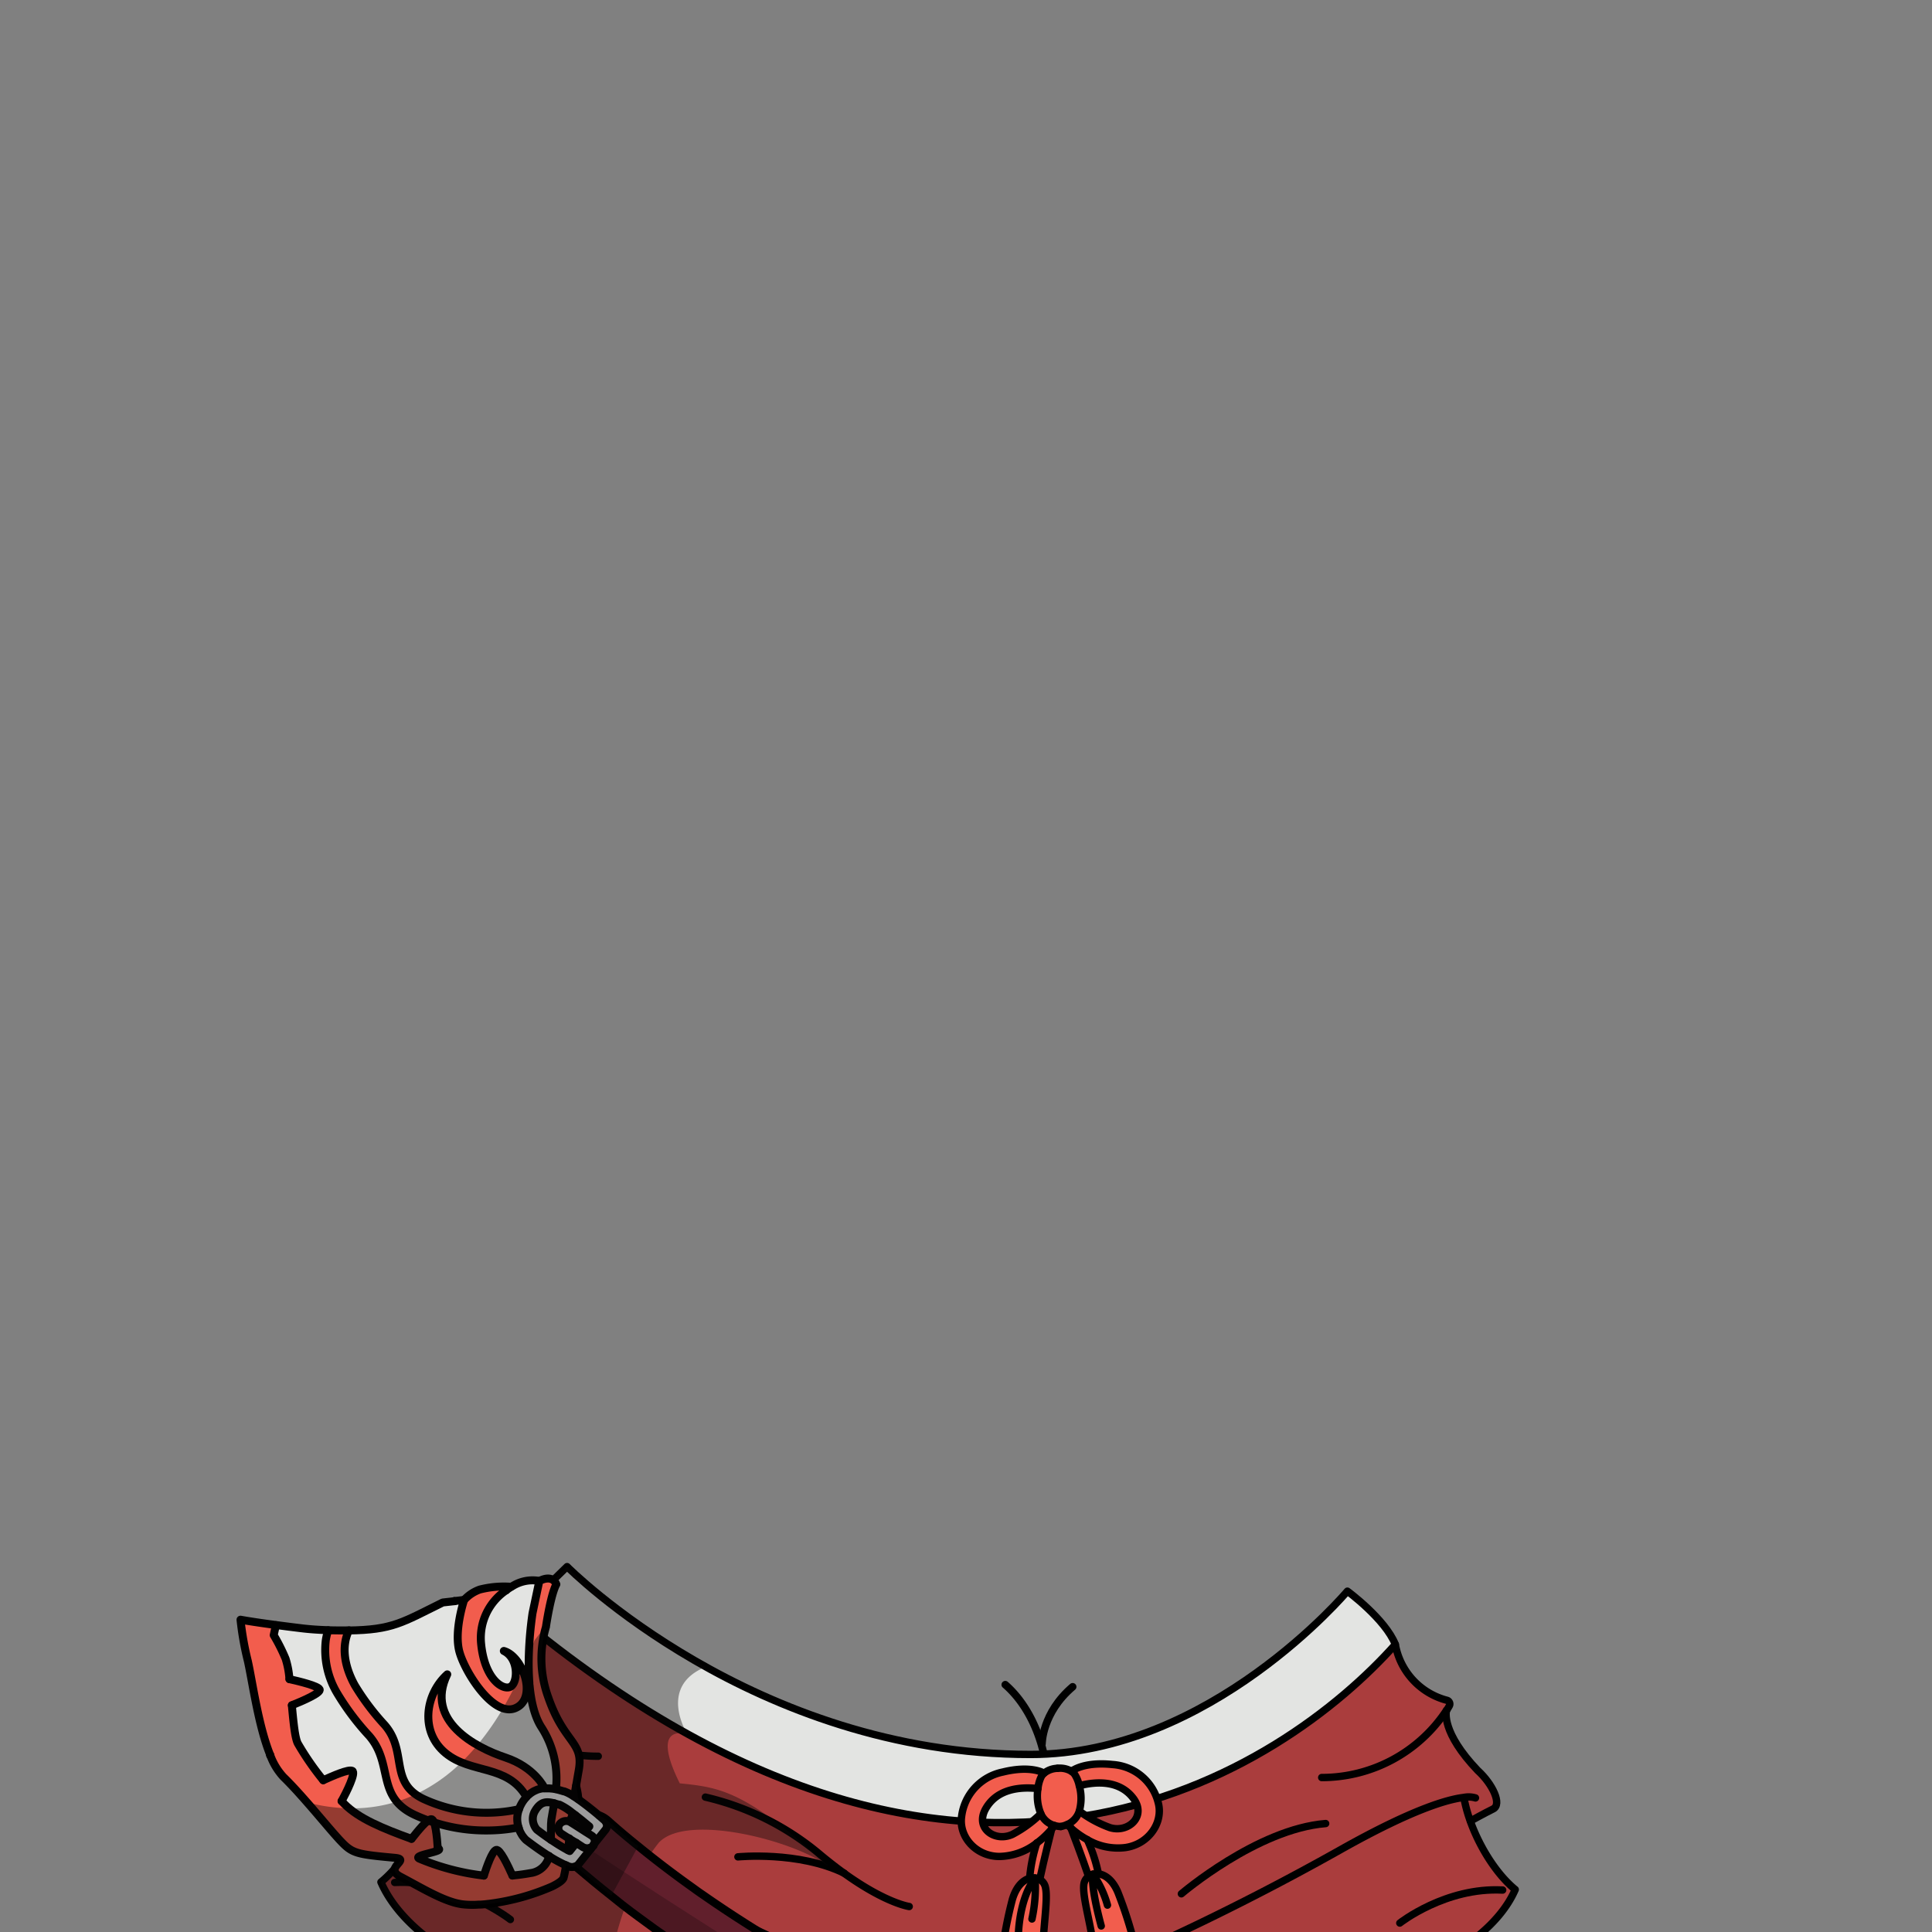 <svg xmlns="http://www.w3.org/2000/svg" xmlns:xlink="http://www.w3.org/1999/xlink" viewBox="0 0 432 432">
  <rect x="0" y="0" width="432" height="432" fill="#808080" stroke="none"/>
  <defs>
    <style>.GUNDAN_DESERT_FOX_OUTFIT_DESERT_FOX_OUTFIT_37_cls-1,.GUNDAN_DESERT_FOX_OUTFIT_DESERT_FOX_OUTFIT_37_cls-13,.GUNDAN_DESERT_FOX_OUTFIT_DESERT_FOX_OUTFIT_37_cls-3,.GUNDAN_DESERT_FOX_OUTFIT_DESERT_FOX_OUTFIT_37_cls-7{fill:none;}.GUNDAN_DESERT_FOX_OUTFIT_DESERT_FOX_OUTFIT_37_cls-2{isolation:isolate;}.GUNDAN_DESERT_FOX_OUTFIT_DESERT_FOX_OUTFIT_37_cls-13,.GUNDAN_DESERT_FOX_OUTFIT_DESERT_FOX_OUTFIT_37_cls-3,.GUNDAN_DESERT_FOX_OUTFIT_DESERT_FOX_OUTFIT_37_cls-7{stroke:#000;stroke-linecap:round;stroke-linejoin:round;}.GUNDAN_DESERT_FOX_OUTFIT_DESERT_FOX_OUTFIT_37_cls-3{stroke-width:1.69px;}.GUNDAN_DESERT_FOX_OUTFIT_DESERT_FOX_OUTFIT_37_cls-4{fill:#100b0a;opacity:0.3;}.GUNDAN_DESERT_FOX_OUTFIT_DESERT_FOX_OUTFIT_37_cls-14,.GUNDAN_DESERT_FOX_OUTFIT_DESERT_FOX_OUTFIT_37_cls-4,.GUNDAN_DESERT_FOX_OUTFIT_DESERT_FOX_OUTFIT_37_cls-9{mix-blend-mode:multiply;}.GUNDAN_DESERT_FOX_OUTFIT_DESERT_FOX_OUTFIT_37_cls-5{fill:#aa3d3d;}.GUNDAN_DESERT_FOX_OUTFIT_DESERT_FOX_OUTFIT_37_cls-6{fill:#e3e4e2;}.GUNDAN_DESERT_FOX_OUTFIT_DESERT_FOX_OUTFIT_37_cls-7{stroke-width:1.65px;}.GUNDAN_DESERT_FOX_OUTFIT_DESERT_FOX_OUTFIT_37_cls-8{fill:#f25d4d;}.GUNDAN_DESERT_FOX_OUTFIT_DESERT_FOX_OUTFIT_37_cls-9{fill:#0c0808;opacity:0.4;}.GUNDAN_DESERT_FOX_OUTFIT_DESERT_FOX_OUTFIT_37_cls-10{clip-path:url(#GUNDAN_DESERT_FOX_OUTFIT_DESERT_FOX_OUTFIT_37_clip-path);}.GUNDAN_DESERT_FOX_OUTFIT_DESERT_FOX_OUTFIT_37_cls-11{fill:#fff;}.GUNDAN_DESERT_FOX_OUTFIT_DESERT_FOX_OUTFIT_37_cls-12{fill:#611f2c;}.GUNDAN_DESERT_FOX_OUTFIT_DESERT_FOX_OUTFIT_37_cls-13{stroke-width:1.78px;}.GUNDAN_DESERT_FOX_OUTFIT_DESERT_FOX_OUTFIT_37_cls-14{opacity:0.22;}</style>
    <clipPath id="clip-path">
      <rect class="GUNDAN_DESERT_FOX_OUTFIT_DESERT_FOX_OUTFIT_37_cls-1" x="45.97" y="345.5" width="129.06" height="90.1" />
    </clipPath>
  </defs>
  <g class="GUNDAN_DESERT_FOX_OUTFIT_DESERT_FOX_OUTFIT_37_cls-2">
    <g id="outfit">
      <path class="GUNDAN_DESERT_FOX_OUTFIT_DESERT_FOX_OUTFIT_37_cls-3" d="M147.82,418.92l-.11-.29a46.55,46.55,0,0,1-1.67-6.95v0a43.36,43.36,0,0,1,1.14-20.09,32,32,0,0,1,3.93-8.08" />
      <path class="GUNDAN_DESERT_FOX_OUTFIT_DESERT_FOX_OUTFIT_37_cls-3" d="M233,389.9s0-6.91,6.85-12.73" />
      <path class="GUNDAN_DESERT_FOX_OUTFIT_DESERT_FOX_OUTFIT_37_cls-3" d="M142.68,389.53s2.85,3.52,3.26,7.14" />
      <path class="GUNDAN_DESERT_FOX_OUTFIT_DESERT_FOX_OUTFIT_37_cls-3" d="M292.3,418.63c.16-.48.5-1.54.87-3,1.23-5,2.82-14.79-.48-24.49h0a32,32,0,0,0-3.66-7.43l-.12-.19" />
      <path class="GUNDAN_DESERT_FOX_OUTFIT_DESERT_FOX_OUTFIT_37_cls-3" d="M294.08,396.68a11.5,11.5,0,0,1,.34-1.65,18.34,18.34,0,0,1,2.92-5.5" />
      <path class="GUNDAN_DESERT_FOX_OUTFIT_DESERT_FOX_OUTFIT_37_cls-3" d="M293.88,412.28s-.29,4.69.35,6.35" />
      <path class="GUNDAN_DESERT_FOX_OUTFIT_DESERT_FOX_OUTFIT_37_cls-4" d="M289,383.68s6.27,22.48-6.28,34.95c18.77,0,15.51.35,15.51.35a22.58,22.58,0,0,1,1.48-17.65c-2.61.73-4,4.8-4,4.8s-.51-11.74,4.49-19.4c-3.42,1.82-6.32,8.83-6.32,8.83S291.74,387,289,383.68Z" />
      <path class="GUNDAN_DESERT_FOX_OUTFIT_DESERT_FOX_OUTFIT_37_cls-3" d="M230,419a36.69,36.69,0,0,0,4.4-17.87c0-10.36-3.86-19.42-9.62-24.43" />
      <path class="GUNDAN_DESERT_FOX_OUTFIT_DESERT_FOX_OUTFIT_37_cls-5" d="M328.76,407.2c-.16-.45-.31-.89-.45-1.33.14.44.29.88.45,1.33,0,0,3-1.69,5.08-2.7s-.12-5.62-3.43-8.6c-8.13-8.53-7.06-13.12-7-13.4h0c.21-.32.41-.64.61-1a.86.86,0,0,0-.5-1.3A15.76,15.76,0,0,1,312,367.7c-21.39,24-77.84,64.76-158.28,20.06h0a250.68,250.68,0,0,1-38.1-26.44c-1.44,7.59-7.4,10.75-13.23,12.06a1,1,0,0,0-.56,1.47c.23.36.45.72.69,1.06v0c.08.31,1.28,5.47-7.86,15-3.7,3.34-6.15,8.51-3.84,9.66s5.7,3,5.7,3c-2.33,6.47-6.5,13.26-11.28,17.2,4.08,9.43,14.46,15.24,14.46,15.24H325.93s9.24-5.17,12.88-13.57C334.55,419,330.84,412.94,328.76,407.2ZM327.34,402v-.07h0Zm-68.7,32.56,1.85-.84Zm41.14-21c-10.95,6.16-20.86,11.23-28.53,15l-3.15,1.53-2.86,1.36-2.54,1.2,2.54-1.2,2.86-1.36,3.15-1.53c7.67-3.77,17.58-8.84,28.53-15,4-2.28,7.56-4.12,10.62-5.6C307.34,409.46,303.82,411.3,299.78,413.58Zm11.75-6.15c1.11-.52,2.15-1,3.13-1.43C313.68,406.43,312.64,406.91,311.53,407.43Zm4.1-1.85c.63-.27,1.23-.52,1.81-.75C316.86,405.06,316.26,405.31,315.63,405.58Z" />
      <path class="GUNDAN_DESERT_FOX_OUTFIT_DESERT_FOX_OUTFIT_37_cls-6" d="M312,367.7c-21.39,24-77.84,64.76-158.28,20.06h0a250.68,250.68,0,0,1-38.1-26.44l11.25-11s11.3,11.42,30.93,22.35c18,10,43,19.63,72.72,19.63,40.15,0,70.83-36.51,70.83-36.51S309.74,362,312,367.7Z" />
      <path class="GUNDAN_DESERT_FOX_OUTFIT_DESERT_FOX_OUTFIT_37_cls-7" d="M209.37,436.08H325.93s9.24-5.17,12.88-13.57c-4.26-3.51-8-9.57-10.05-15.31a33.08,33.08,0,0,1-1.42-5.18" />
      <path class="GUNDAN_DESERT_FOX_OUTFIT_DESERT_FOX_OUTFIT_37_cls-7" d="M255.2,436.08s19.54-8.42,44.58-22.5c16.15-9.09,24-11.26,27.55-11.67a5.38,5.38,0,0,1,2.59.11" />
      <path class="GUNDAN_DESERT_FOX_OUTFIT_DESERT_FOX_OUTFIT_37_cls-7" d="M323.43,382.49c.21-.32.41-.64.61-1a.86.86,0,0,0-.5-1.3A15.76,15.76,0,0,1,312,367.7" />
      <path class="GUNDAN_DESERT_FOX_OUTFIT_DESERT_FOX_OUTFIT_37_cls-7" d="M295.54,397.46a33.38,33.38,0,0,0,27.88-15" />
      <path class="GUNDAN_DESERT_FOX_OUTFIT_DESERT_FOX_OUTFIT_37_cls-7" d="M323.43,382.49h0c-.07.28-1.14,4.87,7,13.4,3.31,3,5.49,7.58,3.43,8.6s-5.08,2.7-5.08,2.7" />
      <path class="GUNDAN_DESERT_FOX_OUTFIT_DESERT_FOX_OUTFIT_37_cls-7" d="M313,430s10.21-8.06,23-7.38" />
      <path class="GUNDAN_DESERT_FOX_OUTFIT_DESERT_FOX_OUTFIT_37_cls-7" d="M209.37,436.08H99.64s-10.38-5.81-14.46-15.24c4.78-3.94,8.95-10.73,11.28-17.2a36,36,0,0,0,1.6-5.81" />
      <path class="GUNDAN_DESERT_FOX_OUTFIT_DESERT_FOX_OUTFIT_37_cls-7" d="M179.08,436.08s-22-9.46-50.06-25.28c-18.16-10.21-27-12.64-31-13.08a6.08,6.08,0,0,0-2.9.11" />
      <path class="GUNDAN_DESERT_FOX_OUTFIT_DESERT_FOX_OUTFIT_37_cls-7" d="M102.45,375.89c-.24-.34-.46-.7-.69-1.06a1,1,0,0,1,.56-1.47c5.83-1.31,11.79-4.47,13.23-12.06" />
      <path class="GUNDAN_DESERT_FOX_OUTFIT_DESERT_FOX_OUTFIT_37_cls-7" d="M133.77,392.7a37.47,37.47,0,0,1-31.31-16.79" />
      <path class="GUNDAN_DESERT_FOX_OUTFIT_DESERT_FOX_OUTFIT_37_cls-7" d="M102.45,375.89v0c.08.31,1.28,5.47-7.86,15-3.7,3.34-6.15,8.51-3.84,9.66s5.7,3,5.7,3" />
      <path class="GUNDAN_DESERT_FOX_OUTFIT_DESERT_FOX_OUTFIT_37_cls-7" d="M114.12,429.21s-11.47-9-25.87-8.29" />
      <path class="GUNDAN_DESERT_FOX_OUTFIT_DESERT_FOX_OUTFIT_37_cls-7" d="M115.55,361.3l11.25-11s41.55,42,103.65,42c40.15,0,70.83-36.51,70.83-36.51S309.74,362,312,367.7c-24.64,27.64-96.13,76.93-196.42-6.4" />
      <path class="GUNDAN_DESERT_FOX_OUTFIT_DESERT_FOX_OUTFIT_37_cls-7" d="M157.73,401.84a61.37,61.37,0,0,1,25.73,12.91c1.89,1.57,3.65,2.93,5.28,4.11,9.34,6.72,14.56,7.44,14.56,7.44" />
      <path class="GUNDAN_DESERT_FOX_OUTFIT_DESERT_FOX_OUTFIT_37_cls-7" d="M165,415.2s13.55-1.34,23.79,3.66" />
      <path class="GUNDAN_DESERT_FOX_OUTFIT_DESERT_FOX_OUTFIT_37_cls-7" d="M264.16,423.46s16.93-14.49,32.26-15.71" />
      <path class="GUNDAN_DESERT_FOX_OUTFIT_DESERT_FOX_OUTFIT_37_cls-8" d="M235.17,408.93s-1.7,6.67-2.69,11.35a2.84,2.84,0,0,0-1-.33,3.09,3.09,0,0,0-1.24.08,35.89,35.89,0,0,1,1.61-8,20.11,20.11,0,0,0,3.33-3.14Z" />
      <path class="GUNDAN_DESERT_FOX_OUTFIT_DESERT_FOX_OUTFIT_37_cls-8" d="M244.37,419.06a2.65,2.65,0,0,0-1,.47c-1.41-4.16-3.61-9.93-3.94-10.78a19.53,19.53,0,0,0,3.66,2.6,35.69,35.69,0,0,1,2.49,7.61A3.41,3.41,0,0,0,244.37,419.06Z" />
      <path class="GUNDAN_DESERT_FOX_OUTFIT_DESERT_FOX_OUTFIT_37_cls-8" d="M245.61,419c1.53.19,3.24,1.42,4.38,4.19A93.73,93.73,0,0,1,254,436s-4.62,3.15-9.2,1.7c-.49-6.34-2.83-13.3-2.45-16.31a2.69,2.69,0,0,1,1.06-1.84,2.65,2.65,0,0,1,1-.47A3.41,3.41,0,0,1,245.61,419Z" />
      <path class="GUNDAN_DESERT_FOX_OUTFIT_DESERT_FOX_OUTFIT_37_cls-8" d="M259,403.17a11.28,11.28,0,0,0-10.28-8.62c-6.57-.69-9.14,1.52-9.14,1.52a5.81,5.81,0,0,0-6.14.42s-2.81-1.84-9.25-.25a11.59,11.59,0,0,0-9.19,10c-.61,4.47,3.19,8.85,8.46,8.87a14,14,0,0,0,8.36-3,20.11,20.11,0,0,0,3.33-3.14h0c.38-.46.58-.75.58-.75a6,6,0,0,0,1.47.24,6.78,6.78,0,0,0,1.44-.44s.29.31.8.77a19.53,19.53,0,0,0,3.66,2.6,13.53,13.53,0,0,0,8.52,1.77C256.88,412.38,260.14,407.52,259,403.17Zm-32.62,7c-3.9,1.81-8.53-1.37-5.95-5.8s7.74-4.87,11.64-4.44a10.35,10.35,0,0,0,.65,5.63A27,27,0,0,1,226.39,410.17Zm21.79-1.51a26.12,26.12,0,0,1-6.82-3.69,10.53,10.53,0,0,0,0-5.68c3.82-1,9-1.23,12.06,2.81S252.27,409.93,248.18,408.66Z" />
      <path class="GUNDAN_DESERT_FOX_OUTFIT_DESERT_FOX_OUTFIT_37_cls-8" d="M232.48,420.28a2.6,2.6,0,0,1,1.26,1.68c.74,2.93-.78,10.16-.54,16.52-4.36,2.07-9.31-.42-9.31-.42a93.92,93.92,0,0,1,2.47-13.28c.82-2.92,2.38-4.36,3.86-4.75a3.09,3.09,0,0,1,1.24-.08A2.84,2.84,0,0,1,232.48,420.28Z" />
      <path class="GUNDAN_DESERT_FOX_OUTFIT_DESERT_FOX_OUTFIT_37_cls-7" d="M236.46,395.4a5,5,0,0,0-3,1.09,3,3,0,0,0-.65.82,7.8,7.8,0,0,0-.72,2.62,10.35,10.35,0,0,0,.65,5.63,4.66,4.66,0,0,0,3,2.62,6,6,0,0,0,1.47.24" />
      <path class="GUNDAN_DESERT_FOX_OUTFIT_DESERT_FOX_OUTFIT_37_cls-7" d="M235.17,408.93c.38-.46.58-.75.58-.75" />
      <path class="GUNDAN_DESERT_FOX_OUTFIT_DESERT_FOX_OUTFIT_37_cls-7" d="M233.45,396.49s-2.81-1.84-9.25-.25a11.59,11.59,0,0,0-9.19,10c-.61,4.47,3.19,8.85,8.46,8.87a14,14,0,0,0,8.36-3,20.11,20.11,0,0,0,3.33-3.14" />
      <path class="GUNDAN_DESERT_FOX_OUTFIT_DESERT_FOX_OUTFIT_37_cls-7" d="M232.08,399.93c-3.9-.43-9.07,0-11.64,4.44s2.05,7.61,5.95,5.8a27,27,0,0,0,6.34-4.61" />
      <path class="GUNDAN_DESERT_FOX_OUTFIT_DESERT_FOX_OUTFIT_37_cls-7" d="M236.46,395.4a5,5,0,0,1,3.13.67,2.8,2.8,0,0,1,.74.72,7.74,7.74,0,0,1,1,2.5,10.53,10.53,0,0,1,0,5.68,4.81,4.81,0,0,1-2.7,3,6.78,6.78,0,0,1-1.44.44" />
      <path class="GUNDAN_DESERT_FOX_OUTFIT_DESERT_FOX_OUTFIT_37_cls-7" d="M239.59,396.07s2.57-2.21,9.14-1.52A11.28,11.28,0,0,1,259,403.17c1.13,4.35-2.13,9.21-7.37,9.95a13.53,13.53,0,0,1-8.52-1.77,19.53,19.53,0,0,1-3.66-2.6c-.51-.46-.8-.77-.8-.77" />
      <path class="GUNDAN_DESERT_FOX_OUTFIT_DESERT_FOX_OUTFIT_37_cls-7" d="M241.35,399.29c3.82-1,9-1.23,12.06,2.81s-1.14,7.83-5.23,6.56a26.12,26.12,0,0,1-6.82-3.69" />
      <path class="GUNDAN_DESERT_FOX_OUTFIT_DESERT_FOX_OUTFIT_37_cls-7" d="M230.22,420c-1.48.39-3,1.83-3.86,4.75a93.92,93.92,0,0,0-2.47,13.28s5,2.49,9.31.42c-.24-6.36,1.28-13.59.54-16.52a2.6,2.6,0,0,0-1.26-1.68,2.84,2.84,0,0,0-1-.33A3.09,3.09,0,0,0,230.22,420Z" />
      <path class="GUNDAN_DESERT_FOX_OUTFIT_DESERT_FOX_OUTFIT_37_cls-7" d="M232.48,420.28c1-4.68,2.69-11.35,2.69-11.35h0" />
      <path class="GUNDAN_DESERT_FOX_OUTFIT_DESERT_FOX_OUTFIT_37_cls-7" d="M231.83,412.07a35.89,35.89,0,0,0-1.61,8h0" />
      <path class="GUNDAN_DESERT_FOX_OUTFIT_DESERT_FOX_OUTFIT_37_cls-7" d="M245.61,419c1.53.19,3.24,1.42,4.38,4.19A93.73,93.73,0,0,1,254,436s-4.62,3.15-9.2,1.7c-.49-6.34-2.83-13.3-2.45-16.31a2.69,2.69,0,0,1,1.06-1.84,2.65,2.65,0,0,1,1-.47A3.41,3.41,0,0,1,245.61,419Z" />
      <path class="GUNDAN_DESERT_FOX_OUTFIT_DESERT_FOX_OUTFIT_37_cls-7" d="M243.4,419.53c-1.41-4.16-3.61-9.93-3.94-10.78" />
      <path class="GUNDAN_DESERT_FOX_OUTFIT_DESERT_FOX_OUTFIT_37_cls-7" d="M243.12,411.35a35.69,35.69,0,0,1,2.49,7.61h0" />
      <path class="GUNDAN_DESERT_FOX_OUTFIT_DESERT_FOX_OUTFIT_37_cls-7" d="M227.73,432.29s.19-7.85,3.73-12.34a34.06,34.06,0,0,1-.71,9.14" />
      <path class="GUNDAN_DESERT_FOX_OUTFIT_DESERT_FOX_OUTFIT_37_cls-7" d="M246.24,430.65s-2.38-8.54-1.87-11.59a22.88,22.88,0,0,1,3.26,6.93" />
      <path class="GUNDAN_DESERT_FOX_OUTFIT_DESERT_FOX_OUTFIT_37_cls-9" d="M185.57,417.54c-7.69-6-32.17-12.27-38.3-5.47a39.13,39.13,0,0,0-4.14,6.44A74.82,74.82,0,0,0,137,436.08H99.64s-10.38-5.81-14.46-15.24c4.78-3.94,8.95-10.73,11.28-17.2,0,0-3.39-1.88-5.7-3s.14-6.32,3.84-9.66c9.14-9.58,7.94-14.74,7.86-15v0c-.24-.34-.46-.7-.69-1.06a1,1,0,0,1,.56-1.47c5.83-1.31,11.79-4.47,13.23-12.06l11.25-11s11.3,11.42,30.93,22.35h0c-10.61,4.34-4.27,14.71-4,15.07h0c-.61-.19-8.45-2.52-1.74,10.95C161.38,399.69,166.86,400.57,185.57,417.54Z" />
      <g class="GUNDAN_DESERT_FOX_OUTFIT_DESERT_FOX_OUTFIT_37_cls-10">
        <path class="GUNDAN_DESERT_FOX_OUTFIT_DESERT_FOX_OUTFIT_37_cls-8" d="M109.2,377c0,1,0,2.05.1,3.05a40.75,40.75,0,0,0,2.7,12.62,23.71,23.71,0,0,0,4.14,7l.16.16a13.52,13.52,0,0,0,1.82,1.68,9.84,9.84,0,0,0,3.33,1.7h0a7.78,7.78,0,0,0,2.19.31h.23c.24,0,.46,0,.69,0a9.29,9.29,0,0,0,4.07-1.56l.58-.42a.36.36,0,0,0,0-.1,19.25,19.25,0,0,0-.4-2c.17-1,.37-2.16.62-3.57,1.12-6.37-3.27-5.92-6.85-16.27a25.37,25.37,0,0,1-.48-15.78s1.06-7.19,2.31-9.47c-1-2.4-3.8-.73-3.8-.73l-.91,4.3c.23-1.85.44-3.38.58-4.38a7.91,7.91,0,0,0-3.59.28c-4,4-6.83,11.43-7.38,20.1C109.23,374.84,109.2,375.89,109.2,377Z" />
        <path class="GUNDAN_DESERT_FOX_OUTFIT_DESERT_FOX_OUTFIT_37_cls-11" d="M135.77,407.76a.47.47,0,0,0-.06-.15.91.91,0,0,0-.07-.14.53.53,0,0,0-.09-.11v0h0l0,0a0,0,0,0,0,0,0,.21.21,0,0,0-.06-.08.34.34,0,0,0-.12-.12l-.76-.66-.19-.17h0l-.39-.33h0c-.79-.67-1.76-1.46-2.77-2.24l-.62-.47-.61-.45c-.2-.16-.4-.29-.59-.43l-.24-.16-.13-.09-.12-.08-.23-.15-.24-.16h0l-.3-.2a9.3,9.3,0,0,0-1.88-.94l-.11,0c-.5-.15-1.11-.34-1.8-.48a3.4,3.4,0,0,0-.46-.08l-.3-.05h0l-.11,0-.52-.05-.39,0h-.12l-.29,0a1.48,1.48,0,0,0-.3,0l-.36,0h-.11a3.73,3.73,0,0,0-.46.09h0a3.74,3.74,0,0,0-.45.12l-.46.17h0a5.87,5.87,0,0,0-.75.38l-.16.09,0,0-.15.1-.25.18,0,0a5.07,5.07,0,0,0-.44.37c-.12.1-.24.22-.36.34s-.46.52-.68.82a7.58,7.58,0,0,0-.62,1,6.74,6.74,0,0,0-.43,1,6.08,6.08,0,0,0-.31,3.16c0,.16.06.32.1.47s.08.3.13.45a2.29,2.29,0,0,0,.12.37.25.25,0,0,0,0,.07l.12.28a.69.69,0,0,1,.05.13c.06.13.13.25.19.37s.28.48.42.69.3.39.44.55l.22.23a.86.86,0,0,0,.14.13c.4.3,2.63,2,5.11,3.58a29.07,29.07,0,0,0,3.78,2.05l.51.2.29.1a1.47,1.47,0,0,0,.3.08l.31,0a1.92,1.92,0,0,0,.72-.14,2,2,0,0,0,.55-.34l.15-.17,2.76-3.47c0-.07-.06-.14-.08-.22a1.73,1.73,0,0,0,.66-.48s0,0,0,0a.43.43,0,0,1,0-.07l2.72-3.39h0a1.76,1.76,0,0,0,.14-.23,1.63,1.63,0,0,0,.11-.23,1.52,1.52,0,0,0,.07-.64A1.63,1.63,0,0,0,135.77,407.76Zm-8.38,6.14-.2-.09-.2-.11h0c-.25-.13-.51-.27-.77-.43s-.54-.3-.81-.47l-.55-.34h0l-.43-.27-.83-.54-.4-.27h0l-.48-.32L121,409.83c-.38-.27-.7-.52-1-.72a3.15,3.15,0,0,1-.31-.4.15.15,0,0,1,0-.06,1.81,1.81,0,0,1-.2-.37.8.8,0,0,1-.08-.16s0,0,0-.06l-.09-.24c0-.08-.06-.16-.08-.25a3.89,3.89,0,0,1-.09-.53,3.4,3.4,0,0,1,.06-1,1.29,1.29,0,0,1,.06-.25c0-.08,0-.17.08-.25a3.74,3.74,0,0,1,.22-.51l.15-.27c.09-.14.17-.27.28-.41a3.43,3.43,0,0,1,1.2-1.09l.24-.12h0a4.13,4.13,0,0,1,2.47.08l.52.15a3.8,3.8,0,0,1,.55.16l.09,0h0a13.93,13.93,0,0,1,2.81,1.78l.76.58,1.59,1.26c.5.4,1,.83,1.51,1.25h0l0,.05-.82,1-2.82-1.79-.4-.26,0,0a1.89,1.89,0,0,0-1.81-.12l-.23.12-.2.16a1.07,1.07,0,0,0-.2.22h0a1.43,1.43,0,0,0-.32.91,1.55,1.55,0,0,0,.74,1.3l1.68,1.07,1.56,1Zm-2.19-6.11a1.43,1.43,0,0,0-.32.91,1.44,1.44,0,0,1,.33-.91Z" />
        <path class="GUNDAN_DESERT_FOX_OUTFIT_DESERT_FOX_OUTFIT_37_cls-6" d="M61.69,363.39l-.49,2.23a41.33,41.33,0,0,1,2.66,5.28,19.68,19.68,0,0,1,.86,4.56h0c2.24.5,6.37,1.51,6.75,2.29s-3.81,2.59-6.21,3.55c.33,3.76.69,7.34,1.35,8.56a63.21,63.21,0,0,0,5.66,8.19c2.12-.95,5.68-2.46,6.5-2.1s-1.29,4.73-2.38,6.77c.2.22.41.44.63.65,3.25,3.26,8.53,5.43,15,7.79,1.36-1.76,3.53-4.37,4.4-4.4s1.3,4.12,1.45,6.5c2,.74-6.17,1.52-4,2.38a52.83,52.83,0,0,0,14.31,3.74c.67-2.05,1.9-5.47,2.75-5.75s2.68,3.53,3.64,5.75c1.41-.12,2.73-.31,4-.54a4.88,4.88,0,0,0,4.18-3.83c-2.48-1.56-4.72-3.29-5.1-3.58a.64.64,0,0,1-.15-.13,6.63,6.63,0,0,1-1.59-2.69,37.56,37.56,0,0,1-7.18.68,38,38,0,0,1-16.06-3.5c-8.71-4.11-4.65-11.31-10.16-17.67a57.15,57.15,0,0,1-7.13-9.49,18.81,18.81,0,0,1-2.56-11.9,13.59,13.59,0,0,1,.54-2.2c-2.12-.06-4-.2-5.66-.39C65.43,363.88,63.41,363.62,61.69,363.39Z" />
        <path class="GUNDAN_DESERT_FOX_OUTFIT_DESERT_FOX_OUTFIT_37_cls-6" d="M107.57,367.45a17.37,17.37,0,0,0,1.73,6.37c1.58,3,3.75,3.93,4.85,3.34,1.68-.91,1.92-6.31-1.49-8,2.58.72,4.81,4.43,5.08,7.75l.69-.05c0-.21,0-.41,0-.62-.27-4.59.61-12.9,1.3-18.44.23-1.85.44-3.38.58-4.38a7.91,7.91,0,0,0-3.59.28,10.38,10.38,0,0,0-2,.87c-.12.11-.25.2-.37.3a5.35,5.35,0,0,1-1.13.71A12.83,12.83,0,0,0,107.57,367.45Z" />
        <path class="GUNDAN_DESERT_FOX_OUTFIT_DESERT_FOX_OUTFIT_37_cls-8" d="M114.31,354.89s-6.23-1.51-10.63,2.82c-2.44,9.05-1.58,14.82,5.12,21.57s11,.6,8.21-5.35c-1.29-3.53-2-3.3-2-3.3s1.7,6-1.57,6.7-8.12-9.76-4.61-16.22A25.37,25.37,0,0,1,114.31,354.89Z" />
        <path class="GUNDAN_DESERT_FOX_OUTFIT_DESERT_FOX_OUTFIT_37_cls-12" d="M127.69,407.44c0-.4.09-.77.13-1.12a4.42,4.42,0,0,1,.85-.41c.52.4,1.06.82,1.6,1.26l1.51,1.25-.87,1.08Z" />
        <path class="GUNDAN_DESERT_FOX_OUTFIT_DESERT_FOX_OUTFIT_37_cls-12" d="M127.3,411.07l1.56,1-1.47,1.83-.4-.2C127.1,412.84,127.2,412,127.3,411.07Z" />
        <path class="GUNDAN_DESERT_FOX_OUTFIT_DESERT_FOX_OUTFIT_37_cls-12" d="M247.4,471.87a6.44,6.44,0,0,1-5.79,4.36,5,5,0,0,1-.55,0,7.6,7.6,0,0,1-1.75-.21c-.33-.08-1.62-.42-3.74-1a304.06,304.06,0,0,1-52.29-20.93h0c-3.53-1.8-7.15-3.72-10.83-5.79-4.14-2.31-7.53-4.8-11.77-7.46h0c-1.26-.79-2.52-1.6-3.8-2.44h0l-1.84-1.2-1.51-1q-1.86-1.25-3.72-2.54l-1.47-1c-.21-.14-.43-.29-.64-.45l-1.43-1q-1.77-1.28-3.54-2.59l-1.63-1.21-1.9-1.45-2.5-2c-.67-.53-1.33-1.07-2-1.6l-2-1.63c-1.34-1.1-2.66-2.22-4-3.35a2,2,0,0,0,.55-.34l.15-.17,2.76-3.47.58-.7s0,0,0,0a.43.43,0,0,1,0-.07l2.72-3.39h0a1.82,1.82,0,0,0,.15-.23,1.63,1.63,0,0,0,.11-.23,1.52,1.52,0,0,0,.07-.64,1.63,1.63,0,0,0-.07-.3.47.47,0,0,0-.06-.15.91.91,0,0,0-.07-.14l-.09-.11v0l0,0a0,0,0,0,0,0,0,.21.21,0,0,0-.06-.08.34.34,0,0,0-.12-.12l-.76-.66-.19-.17h0l-.39-.33a6.25,6.25,0,0,1,1.93,1.16q3.36,3,6.8,5.75c4.12,3.36,8.3,6.52,12.5,9.5q1,.74,2,1.41c4.05,2.83,8.13,5.49,12.15,8,2.36,1.46,3.89,2.86,6.22,4.19h0c3.18,1.85,6.33,3.59,9.42,5.22a306.89,306.89,0,0,0,49.95,21.12c2.65.83,4.7,1.43,6,1.8,1.12.32,1.76.48,1.83.5C246.3,465.43,248.36,468.7,247.4,471.87Z" />
        <path class="GUNDAN_DESERT_FOX_OUTFIT_DESERT_FOX_OUTFIT_37_cls-8" d="M123.19,411.38c0-1.66-.06-3.28.1-4.51.13-.93.39-2.18.64-3.65l1.07.31.11,0a13.66,13.66,0,0,1,2.81,1.79q.37.27.75.57a4.42,4.42,0,0,0-.85.41c0,.35-.08.72-.13,1.12l0,0a1.88,1.88,0,0,0-2.45.37,1.5,1.5,0,0,0,.43,2.22l1.67,1.07c-.1.88-.2,1.77-.31,2.63-.67-.35-1.4-.78-2.14-1.24C124.29,412.11,123.72,411.73,123.19,411.38Z" />
        <path class="GUNDAN_DESERT_FOX_OUTFIT_DESERT_FOX_OUTFIT_37_cls-8" d="M113,393c6.48,2.16,8.65,6.64,8.77,6.87a6.08,6.08,0,0,0-4,1.94c-4.26-7.34-12.33-5.06-18.07-9.78s-4.61-13.11.37-17.62C94.94,384.79,106.35,390.75,113,393Z" />
        <path class="GUNDAN_DESERT_FOX_OUTFIT_DESERT_FOX_OUTFIT_37_cls-8" d="M126.56,417.07a24.14,24.14,0,0,1-.52,2.75c-.15.58-1.13,1.28-2.6,2a50.81,50.81,0,0,1-13.55,3.8c-.3.05-.61.08-.9.11-.52.07-1,.11-1.53.14-.13,0-.26,0-.4,0a19.2,19.2,0,0,1-3.68-.07,13.65,13.65,0,0,1-2.48-.59c-3.44-1.12-7.34-3.46-11.37-5.59-3.85-2,2.5-3.87-1.27-4.21-8.68-.8-9.49-1-12.15-3.82-.18-.19-.37-.39-.56-.61-1.71-1.88-4.23-4.94-6.92-8h0c-1.75-2-3.56-4-5.29-5.68l-.14-.16a14.34,14.34,0,0,1-2.76-4.65v0l0-.05c-1.81-4.43-3-10.44-3.9-15.3-.09-.44-.17-.88-.25-1.29L55.92,374c-.07-.37-.15-.74-.22-1.09,0-.18-.08-.36-.11-.52-.06-.34-.13-.66-.2-.95s-.09-.4-.14-.58c-.08-.38-.16-.75-.24-1.1-.19-.89-.35-1.7-.49-2.42a48.89,48.89,0,0,1-.77-5.15h.12l.25,0a.86.86,0,0,0,.24,0l.15,0,.34.06c1.22.2,3.49.55,6.84,1l-.49,2.24s.34.53.83,1.46c.12.22.26.48.4.76s.15.28.22.43c.22.45.46,1,.71,1.49.17.36.33.73.5,1.13a19.68,19.68,0,0,1,.86,4.57h0l.44.1,1,.23,1.07.27c.53.13,1.08.28,1.59.44a10.12,10.12,0,0,1,2.36.95.89.89,0,0,1,.31.3.28.28,0,0,1,0,.18.19.19,0,0,1,0,.08.33.33,0,0,1-.06.1,1.5,1.5,0,0,1-.14.18c-.12.1-.28.23-.47.36l-.19.14-.27.16a1.48,1.48,0,0,1-.13.08l-.06,0c-.48.28-1,.57-1.64.85l-.18.09-.27.12-1.1.49-.5.21-1.18.48c.08.95.16,1.87.25,2.75,0,.44.09.88.14,1.29,0,.21.06.42.08.61.07.59.16,1.15.25,1.66.06.34.12.65.19.93a5.87,5.87,0,0,0,.21.76,3.8,3.8,0,0,0,.23.56,61.51,61.51,0,0,0,5.67,8.19c2.11-.95,5.67-2.46,6.49-2.1s-1.29,4.72-2.38,6.77c.21.22.42.44.64.65a13.47,13.47,0,0,0,1,.95c3.28,2.75,8.13,4.72,14,6.84.45-.58,1-1.25,1.53-1.89.28-.32.55-.63.82-.92l0,0c.25-.27.51-.52.74-.74.08-.06.14-.13.21-.19a4.93,4.93,0,0,1,.4-.33h0l.1-.06.05,0a.56.56,0,0,1,.17-.09l.05,0,.08,0a.43.43,0,0,1,.19,0h.11l.07,0,.08.05.06.06v0l.09.1,0,.08s0,0,0,0a1.36,1.36,0,0,1,.1.21.69.69,0,0,1,0,.08s0,0,0,0a.49.49,0,0,1,0,.16.11.11,0,0,1,0,.06l0,.09a4,4,0,0,1,.11.41c0,.08,0,.14,0,.22s.06.28.1.43c.11.57.2,1.21.27,1.85a2.45,2.45,0,0,0,0,.27l0,.27c0,.1,0,.2,0,.31s0,.16,0,.24,0,.26,0,.39c0,.38.06.75.08,1.08.32.12.38.24.27.35a.27.27,0,0,1-.15.12,1.63,1.63,0,0,1-.37.16l-.16.06-.55.16-.84.23-.87.23-.21.05-.4.13c-.94.28-1.5.58-.72.89a64,64,0,0,0,9,2.85,40.35,40.35,0,0,0,5.36.89h0c.67-2,1.9-5.45,2.75-5.74.27-.09.63.21,1,.73l.11.16a31.31,31.31,0,0,1,2.51,4.86c1.4-.11,2.73-.31,4-.53a7.24,7.24,0,0,0,.89-.22,5.82,5.82,0,0,0,1.1-.49l.31-.2a4.13,4.13,0,0,0,.55-.47,5.53,5.53,0,0,0,1.34-2.46A29.07,29.07,0,0,0,126.56,417.07Z" />
        <path class="GUNDAN_DESERT_FOX_OUTFIT_DESERT_FOX_OUTFIT_37_cls-8" d="M116,404.54a6.17,6.17,0,0,0-.09,4.08,37.56,37.56,0,0,1-7.18.68,38,38,0,0,1-16.06-3.5c-8.71-4.11-4.65-11.31-10.16-17.67a57.15,57.15,0,0,1-7.13-9.49,18.81,18.81,0,0,1-2.56-11.9,13.59,13.59,0,0,1,.54-2.2c1.45,0,3,.07,4.64,0a9.6,9.6,0,0,0-.84,2.71c-.57,3.67.85,7.23,2.14,9.57A54.67,54.67,0,0,0,86,385.69c5.23,6,.87,12.87,8.73,16.58A33.6,33.6,0,0,0,116,404.54Z" />
        <path class="GUNDAN_DESERT_FOX_OUTFIT_DESERT_FOX_OUTFIT_37_cls-6" d="M120,404.36c1.12-1.52,2.25-1.57,3.93-1.14-.25,1.47-.51,2.72-.64,3.65-.16,1.23-.07,2.85-.1,4.51-1.3-.88-2.45-1.74-3.13-2.26a3.51,3.51,0,0,1-.74-1.3,3.47,3.47,0,0,1,.41-3.05A3.21,3.21,0,0,1,120,404.36Z" />
        <path class="GUNDAN_DESERT_FOX_OUTFIT_DESERT_FOX_OUTFIT_37_cls-6" d="M77.19,367.29a9.6,9.6,0,0,1,.84-2.71c9.8-.15,11.88-1.76,21-6.26l2.6-.29h0c1.3-.14,2.2-.26,2.2-.26s-2.35,7-1.06,11.7,7.74,14.77,12.61,12.5c1.91-.9,2.56-2.89,2.39-5l.69,0c.34,3.63,1.14,7.07,2.72,9.46A21.15,21.15,0,0,1,124.31,400a9,9,0,0,0-2.53-.19c-.12-.23-2.29-4.71-8.77-6.87-6.66-2.22-18.07-8.18-13-18.59-5,4.51-6.12,12.91-.37,17.62s13.81,2.44,18.07,9.78c-.22.25-.46.52-.68.82a7.73,7.73,0,0,0-1,1.94,33.6,33.6,0,0,1-21.31-2.27c-7.86-3.71-3.5-10.55-8.73-16.58a54.67,54.67,0,0,1-6.66-8.83C78,374.52,76.62,371,77.19,367.29Z" />
        <path class="GUNDAN_DESERT_FOX_OUTFIT_DESERT_FOX_OUTFIT_37_cls-13" d="M134,405.91h0a6.25,6.25,0,0,1,1.93,1.16q3.36,3,6.8,5.75c4.12,3.36,8.3,6.52,12.5,9.5q1,.74,2,1.41c4.05,2.83,8.13,5.49,12.15,8,2.36,1.46,3.89,2.86,6.22,4.19" />
        <path class="GUNDAN_DESERT_FOX_OUTFIT_DESERT_FOX_OUTFIT_37_cls-13" d="M156.85,438.37l-1.84-1.2-1.51-1q-1.86-1.25-3.72-2.54l-1.47-1c-.21-.14-.43-.29-.64-.45l-1.43-1q-1.77-1.28-3.54-2.59l-1.63-1.21-1.9-1.45-2.5-2-2-1.6-2-1.63c-1.34-1.1-2.66-2.22-4-3.35" />
        <path class="GUNDAN_DESERT_FOX_OUTFIT_DESERT_FOX_OUTFIT_37_cls-13" d="M127.82,406.32a4.42,4.42,0,0,1,.85-.41" />
        <path class="GUNDAN_DESERT_FOX_OUTFIT_DESERT_FOX_OUTFIT_37_cls-13" d="M127,413.7c.11-.86.21-1.75.31-2.63" />
        <path class="GUNDAN_DESERT_FOX_OUTFIT_DESERT_FOX_OUTFIT_37_cls-13" d="M101.6,358c1.3-.14,2.2-.26,2.2-.26a8.62,8.62,0,0,1,3.47-2.31,21.68,21.68,0,0,1,7-.62" />
        <path class="GUNDAN_DESERT_FOX_OUTFIT_DESERT_FOX_OUTFIT_37_cls-13" d="M78,364.58c9.8-.15,11.88-1.76,21-6.26l2.6-.29" />
        <path class="GUNDAN_DESERT_FOX_OUTFIT_DESERT_FOX_OUTFIT_37_cls-13" d="M60.42,392.48a.15.15,0,0,0,0-.06c-2.62-6.44-3.94-16.2-5-21a67.73,67.73,0,0,1-1.64-9.25s2.57.48,7.94,1.19c1.72.23,3.74.49,6,.76,1.63.19,3.54.33,5.66.39" />
        <path class="GUNDAN_DESERT_FOX_OUTFIT_DESERT_FOX_OUTFIT_37_cls-13" d="M126.56,417.07a24.14,24.14,0,0,1-.52,2.75c-.15.58-1.13,1.28-2.6,2a50.81,50.81,0,0,1-13.55,3.8c-.3.05-.61.08-.9.11-.52.07-1,.11-1.53.14-.13,0-.26,0-.4,0a19.2,19.2,0,0,1-3.68-.07,13.65,13.65,0,0,1-2.48-.59c-3.44-1.12-7.34-3.46-11.37-5.59-3.85-2,2.5-3.87-1.27-4.21-8.68-.8-9.49-1-12.15-3.82-.18-.19-.37-.39-.56-.61-1.71-1.88-4.23-4.94-6.92-8h0c-1.75-2-3.56-4-5.29-5.68l-.14-.16a14.34,14.34,0,0,1-2.76-4.65" />
        <path class="GUNDAN_DESERT_FOX_OUTFIT_DESERT_FOX_OUTFIT_37_cls-13" d="M127.69,407.44c0-.4.09-.77.13-1.12" />
        <path class="GUNDAN_DESERT_FOX_OUTFIT_DESERT_FOX_OUTFIT_37_cls-13" d="M128.4,401.68h0c.1-.59.23-1.36.4-2.33s.37-2.16.62-3.58c1.12-6.37-3.27-5.91-6.84-16.27a25.29,25.29,0,0,1-.49-15.77.6.6,0,0,1,0-.08c.12-.79,1.12-7.26,2.31-9.39-1-2.4-3.81-.73-3.81-.73l-.91,4.3-.61,2.9a83.52,83.52,0,0,0-.82,9.29h0a59.33,59.33,0,0,0,.12,6.24c0,.22,0,.41.05.62.34,3.63,1.14,7.07,2.72,9.45a21.19,21.19,0,0,1,3.16,13.7" />
        <path class="GUNDAN_DESERT_FOX_OUTFIT_DESERT_FOX_OUTFIT_37_cls-13" d="M64.72,375.46a19.68,19.68,0,0,0-.86-4.56,41.33,41.33,0,0,0-2.66-5.28l.49-2.23" />
        <path class="GUNDAN_DESERT_FOX_OUTFIT_DESERT_FOX_OUTFIT_37_cls-13" d="M72.27,398.06a63.21,63.21,0,0,1-5.66-8.19c-.66-1.22-1-4.8-1.35-8.56" />
        <path class="GUNDAN_DESERT_FOX_OUTFIT_DESERT_FOX_OUTFIT_37_cls-13" d="M108.19,419.39a52.83,52.83,0,0,1-14.31-3.74c-2.17-.86,6-1.64,4-2.38" />
        <path class="GUNDAN_DESERT_FOX_OUTFIT_DESERT_FOX_OUTFIT_37_cls-13" d="M122.78,415a4.88,4.88,0,0,1-4.18,3.83c-1.29.23-2.61.42-4,.54" />
        <path class="GUNDAN_DESERT_FOX_OUTFIT_DESERT_FOX_OUTFIT_37_cls-13" d="M123.93,403.22c-.25,1.47-.51,2.72-.64,3.65-.16,1.23-.07,2.85-.1,4.51" />
        <path class="GUNDAN_DESERT_FOX_OUTFIT_DESERT_FOX_OUTFIT_37_cls-13" d="M92,411.17c-6.48-2.36-11.76-4.53-15-7.79-.22-.21-.43-.43-.63-.65" />
        <path class="GUNDAN_DESERT_FOX_OUTFIT_DESERT_FOX_OUTFIT_37_cls-13" d="M114.58,419.39c-1-2.22-2.77-6-3.64-5.75s-2.08,3.7-2.75,5.75" />
        <path class="GUNDAN_DESERT_FOX_OUTFIT_DESERT_FOX_OUTFIT_37_cls-13" d="M97.88,413.27c-.15-2.38-.53-6.53-1.45-6.5s-3,2.64-4.4,4.4" />
        <path class="GUNDAN_DESERT_FOX_OUTFIT_DESERT_FOX_OUTFIT_37_cls-13" d="M76.39,402.73c1.09-2,3.27-6.36,2.38-6.77s-4.38,1.15-6.5,2.1" />
        <path class="GUNDAN_DESERT_FOX_OUTFIT_DESERT_FOX_OUTFIT_37_cls-13" d="M64.72,375.46h0c2.24.5,6.37,1.51,6.75,2.29s-3.81,2.59-6.21,3.55" />
        <line class="GUNDAN_DESERT_FOX_OUTFIT_DESERT_FOX_OUTFIT_37_cls-13" x1="101.59" y1="358.03" x2="101.6" y2="358.02" />
        <path class="GUNDAN_DESERT_FOX_OUTFIT_DESERT_FOX_OUTFIT_37_cls-13" d="M60.42,392.48v0" />
        <path class="GUNDAN_DESERT_FOX_OUTFIT_DESERT_FOX_OUTFIT_37_cls-13" d="M132.07,413.13c0,.07.06.15.08.22" />
        <path class="GUNDAN_DESERT_FOX_OUTFIT_DESERT_FOX_OUTFIT_37_cls-13" d="M129.36,402.32c-.05-.29-.1-.6-.14-.9a.36.36,0,0,0,0-.1c-.11-.69-.24-1.35-.4-2" />
        <path class="GUNDAN_DESERT_FOX_OUTFIT_DESERT_FOX_OUTFIT_37_cls-13" d="M115.94,408.62a37.56,37.56,0,0,1-7.18.68,38,38,0,0,1-16.06-3.5c-8.71-4.11-4.65-11.31-10.16-17.67a57.15,57.15,0,0,1-7.13-9.49,18.81,18.81,0,0,1-2.56-11.9,13.59,13.59,0,0,1,.54-2.2c1.45,0,3,.07,4.64,0a9.6,9.6,0,0,0-.84,2.71c-.57,3.67.85,7.23,2.14,9.57A54.67,54.67,0,0,0,86,385.69c5.23,6,.87,12.87,8.74,16.58a33.56,33.56,0,0,0,21.3,2.27" />
        <path class="GUNDAN_DESERT_FOX_OUTFIT_DESERT_FOX_OUTFIT_37_cls-13" d="M132.73,412.65l-.58.7-2.76,3.47-.15.17a2,2,0,0,1-.55.34,1.92,1.92,0,0,1-.72.14l-.31,0-.3-.07a2.12,2.12,0,0,1-.29-.11l-.51-.2a29.07,29.07,0,0,1-3.78-2.05c-2.48-1.56-4.71-3.28-5.11-3.58a.86.86,0,0,1-.14-.13c-.08-.07-.14-.15-.22-.23s-.28-.34-.44-.55-.28-.44-.42-.69-.13-.24-.19-.37a.69.69,0,0,0-.05-.13l-.12-.28a.25.25,0,0,1,0-.07c0-.12-.09-.24-.13-.37s-.08-.29-.12-.45-.07-.31-.1-.47a6.08,6.08,0,0,1,.31-3.16,6.74,6.74,0,0,1,.43-1,7.58,7.58,0,0,1,.62-1c.22-.3.46-.57.68-.82s.24-.24.36-.34.25-.22.37-.32l.07-.05,0,0,.25-.18.18-.12.16-.09a1.78,1.78,0,0,1,.3-.17h0l.44-.2h0a3.61,3.61,0,0,1,.46-.17,3.74,3.74,0,0,1,.45-.12h0a3.73,3.73,0,0,1,.46-.09h.11l.36,0a1.48,1.48,0,0,1,.3,0l.29,0h.12l.39,0,.52.05.11,0h0l.3.05a3.4,3.4,0,0,1,.46.08c.69.14,1.3.33,1.8.48l.11,0a9.3,9.3,0,0,1,1.88.94l.3.19h0c.16.09.31.2.47.31l.12.08.13.09.23.16.6.43.61.45.62.47c1,.78,2,1.57,2.77,2.24h0l.39.33h0l.19.17.76.66a.34.34,0,0,1,.12.12.21.21,0,0,1,.06.08s0,0,0,.05h0l.1.14a.91.91,0,0,1,.07.14.47.47,0,0,1,.06.15,1.63,1.63,0,0,1,.07.3,1.52,1.52,0,0,1-.07.64,1.63,1.63,0,0,1-.11.23,1.82,1.82,0,0,1-.15.23h0l-2.72,3.39" />
        <path class="GUNDAN_DESERT_FOX_OUTFIT_DESERT_FOX_OUTFIT_37_cls-13" d="M128.86,412.07l-1.47,1.83-.4-.2c-.67-.35-1.4-.78-2.14-1.24-.56-.35-1.13-.73-1.66-1.08-1.3-.88-2.45-1.74-3.13-2.26a3.51,3.51,0,0,1-.74-1.3,3.47,3.47,0,0,1,.41-3.05,3.21,3.21,0,0,1,.27-.41c1.12-1.52,2.25-1.57,3.93-1.14l1.07.31.11,0a13.66,13.66,0,0,1,2.81,1.79q.37.27.75.57c.52.4,1.06.82,1.6,1.26l1.51,1.25-.87,1.08" />
        <path class="GUNDAN_DESERT_FOX_OUTFIT_DESERT_FOX_OUTFIT_37_cls-13" d="M128.86,412.07l1.44.93a2,2,0,0,0,1.77.13,1.63,1.63,0,0,0,.65-.48l0,0a.25.25,0,0,0,0-.07,1.5,1.5,0,0,0-.46-2.15l-1.42-.9-3.22-2.06,0,0a1.88,1.88,0,0,0-2.45.37,1.5,1.5,0,0,0,.43,2.22l1.67,1.07Z" />
        <path class="GUNDAN_DESERT_FOX_OUTFIT_DESERT_FOX_OUTFIT_37_cls-13" d="M113.17,355.6a12.84,12.84,0,0,0-5.6,11.86c.76,8,4.9,10.6,6.58,9.7s1.92-6.31-1.49-8c2.58.71,4.82,4.42,5.08,7.73.17,2.15-.48,4.14-2.39,5-4.87,2.27-11.3-7.78-12.61-12.5s1.06-11.7,1.06-11.7" />
        <path class="GUNDAN_DESERT_FOX_OUTFIT_DESERT_FOX_OUTFIT_37_cls-13" d="M121.78,399.85h0c-.12-.23-2.29-4.71-8.77-6.87-6.66-2.22-18.07-8.18-13-18.59-5,4.51-6.12,12.91-.37,17.62s13.81,2.44,18.07,9.78" />
        <g class="GUNDAN_DESERT_FOX_OUTFIT_DESERT_FOX_OUTFIT_37_cls-14">
          <path d="M247,472.71s-24.26-5.71-45.24-16.2-69.64-42.81-69.64-42.81l-3.08,3.51s31.6,25.76,55.05,36.88c-17.35-10.8-22.66-17.69-22.66-17.69s32,19.81,42.78,25.77S235.57,475,235.57,475s6.65,2.19,9,.62S247,472.71,247,472.71Z" />
        </g>
        <path class="GUNDAN_DESERT_FOX_OUTFIT_DESERT_FOX_OUTFIT_37_cls-13" d="M113.18,355.6a10.46,10.46,0,0,1,1.51-1,8.45,8.45,0,0,1,5.58-1.15l.33.08" />
        <path class="GUNDAN_DESERT_FOX_OUTFIT_DESERT_FOX_OUTFIT_37_cls-9" d="M142.69,412.83l-6,11.08c-.67-.53-1.33-1.07-2-1.6l-2-1.63c-1.34-1.1-2.66-2.22-4-3.35a1.92,1.92,0,0,1-.72.14l-.31,0-.3-.07a2.12,2.12,0,0,1-.29-.11l-.51-.2a24.14,24.14,0,0,1-.52,2.75c-.15.58-1.13,1.28-2.6,2a50.81,50.81,0,0,1-13.55,3.8c-.3.05-.61.08-.9.11-.52.07-1,.11-1.53.14-.13,0-.26,0-.4,0a19.2,19.2,0,0,1-3.68-.07,13.65,13.65,0,0,1-2.48-.59c-3.44-1.12-7.34-3.46-11.37-5.59-3.85-2,2.5-3.87-1.27-4.21-8.68-.8-9.49-1-12.15-3.82-.18-.19-.37-.39-.56-.61-1.71-1.88-4.23-4.94-6.92-8a39.31,39.31,0,0,0,9.44,1.34,33.35,33.35,0,0,0,10.63-1.48,34.35,34.35,0,0,0,4.21-1.63,37.59,37.59,0,0,0,10.26-7.17,46.29,46.29,0,0,0,3.57-3.86,60.32,60.32,0,0,0,5.7-8.16l.08-.14a85.57,85.57,0,0,0,4.29-8.42h0s0,0,0,0c.49-1.1,1-2.24,1.44-3.41h0c.09-.21.18-.42.27-.65h0c.34-.86.67-1.74,1-2.64a39.8,39.8,0,0,1,2.57-3.08.6.6,0,0,0,0,.08,25.29,25.29,0,0,0,.49,15.77c3.57,10.36,8,9.9,6.84,16.27-.25,1.42-.46,2.59-.62,3.58.16.63.29,1.29.4,2a.36.36,0,0,1,0,.1c0,.3.09.61.14.9.19.14.39.27.59.43l.61.45.62.47c1,.78,2,1.57,2.77,2.24h0a6.25,6.25,0,0,1,1.93,1.16Q139.25,410.05,142.69,412.83Z" />
      </g>
    </g>
  </g>
</svg>